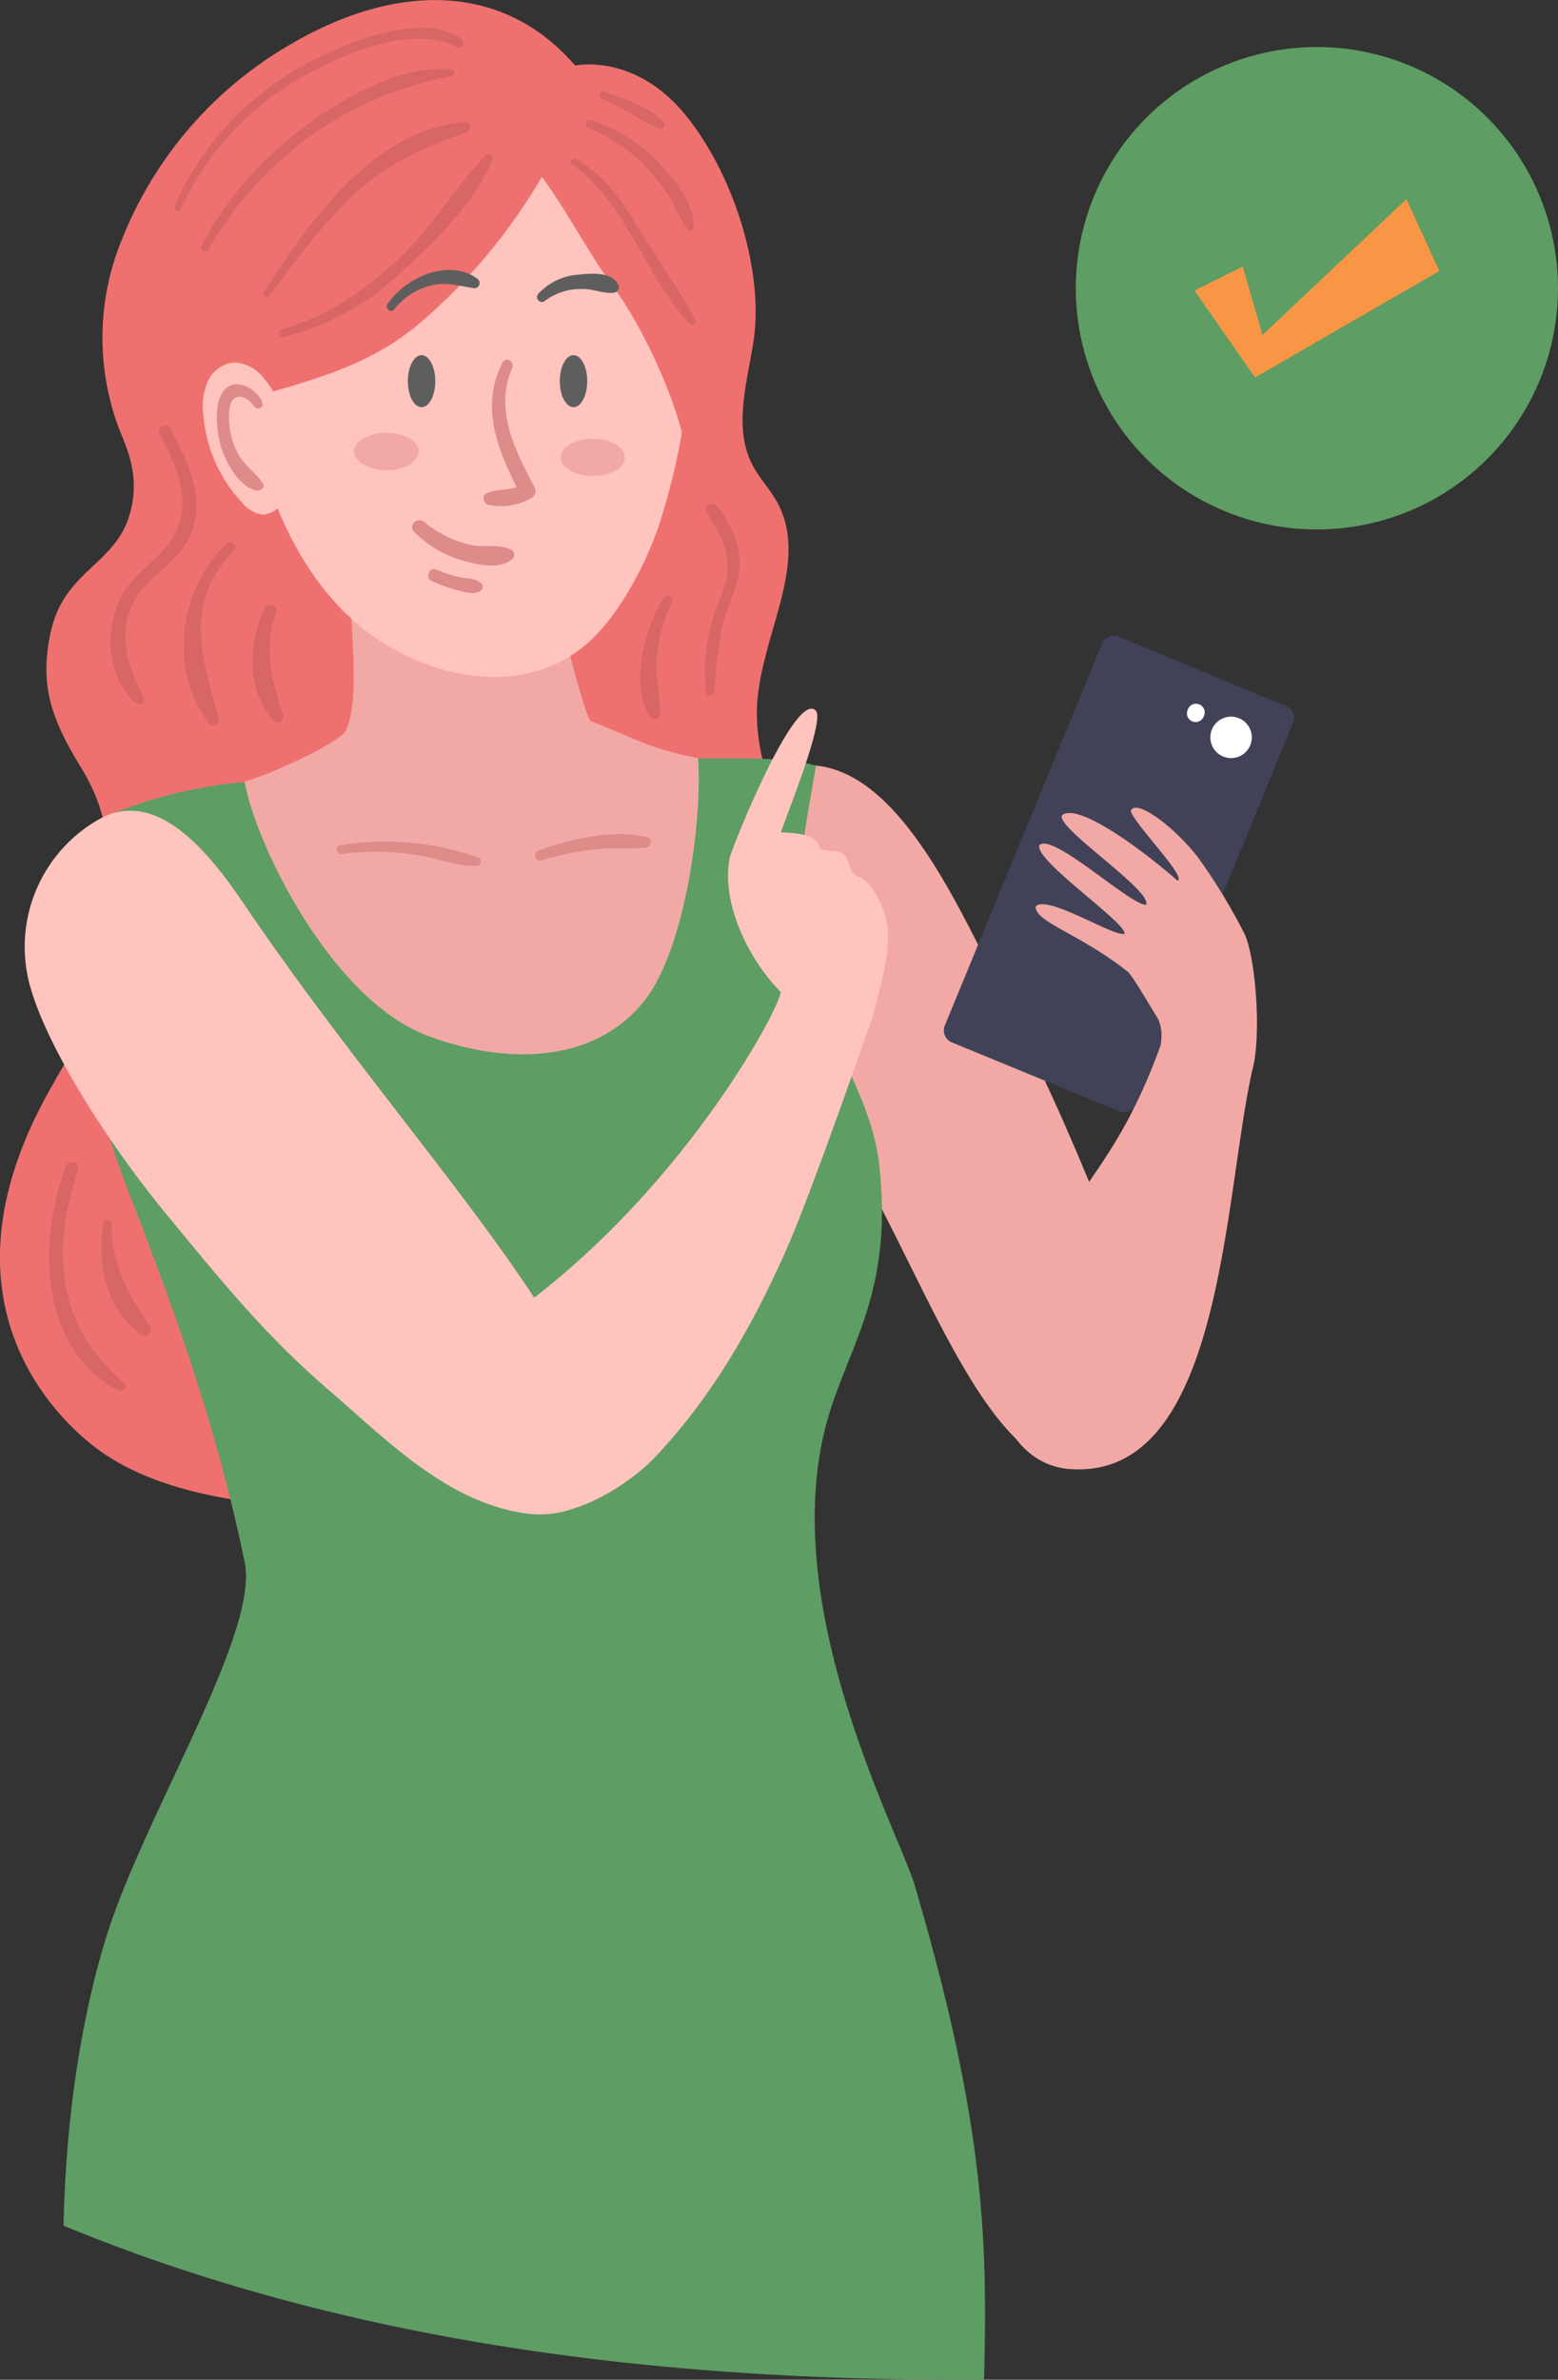 <svg id="Layer_1" data-name="Layer 1" xmlns="http://www.w3.org/2000/svg" viewBox="0 0 209.88 320.41"><rect x="0" y="0" width="209.88" height="320.41" fill="#333333" stroke="none"/><defs><style>.cls-1{fill:#5e9d63;}.cls-2{fill:#f99645;}.cls-3{fill:#f2a9a5;}.cls-4{fill:#414258;}.cls-5{fill:#fff;}.cls-6{fill:#ef716f;}.cls-7{fill:#d76664;}.cls-8{fill:#ffc4be;}.cls-9{fill:#dd8c8a;}.cls-10{fill:#5e5e5e;}</style></defs><title>girl-2</title><circle class="cls-1" cx="177.4" cy="38.81" r="32.48"/><polygon class="cls-2" points="160.91 39.13 167.41 35.89 170.08 45.1 189.46 26.81 193.89 36.49 169.07 50.82 160.91 39.13"/><path class="cls-3" d="M176.33,169.67c8.94,17.84,10.26,21.57,17.63,39.33,6.82,16.42-4.59,27.34-8,26.67-13.27-2.67-21.62-33.79-33.24-48.77-5.77-7.43-17.55-47.44-.58-45.9C163,142,170.63,158.31,176.33,169.67Z" transform="translate(-42.29 -37.93)"/><path class="cls-4" d="M215.52,133,193,123.67a1.76,1.76,0,0,0-2.28,1L169.57,176a1.74,1.74,0,0,0,.94,2.28l22.58,9.28a1.75,1.75,0,0,0,2.28-.95l21.1-51.33A1.73,1.73,0,0,0,215.52,133Z" transform="translate(-42.29 -37.93)"/><path class="cls-5" d="M210.71,138.27a2.79,2.79,0,1,1-1.52-3.64A2.78,2.78,0,0,1,210.71,138.27Z" transform="translate(-42.29 -37.93)"/><path class="cls-5" d="M204.46,134.36a1.17,1.17,0,1,1-2.16-.89,1.17,1.17,0,1,1,2.16.89Z" transform="translate(-42.29 -37.93)"/><path class="cls-3" d="M210,163.78a78.17,78.17,0,0,0-6.32-10.4c-3.35-4.33-8.5-8-9.06-6.25.56,1.87,7.56,8.87,6.31,9.38-4.68-4.09-13.18-10.42-15.5-8.88-1.5,1.37,12.17,10.19,11.25,12.12-2.06.13-12.74-9.9-14.39-8-.52,2.13,11.51,10.25,11.51,11.88-1.27.62-10.5-5.38-12-3.63,0,2.13,5.73,3.51,12.4,8.75.64.51,3.54,5.51,4,6.2a4.9,4.9,0,0,1,.55,2.55,6.13,6.13,0,0,1-.12,1.19c-5.41,14.77-9.88,17.2-15.56,28-2.54,4.81-6.46,10.89-6.67,16.33s3.39,12.06,9.67,12.67c20.91,2,21-36.32,24.92-53.67C212.21,177.6,211.52,167.37,210,163.78Z" transform="translate(-42.29 -37.93)"/><path class="cls-6" d="M58.63,70.38A34.7,34.7,0,0,0,58,94.75c.91,2.78,3.25,6.38,1.91,11.89C58.13,114,51,114.5,49.13,123c-1.63,7.36.24,12,4.12,18.35s3.4,10.58,4.51,18.05c1.61,10.86-5.9,19.07-10.65,28.86C33.65,216,52.3,230.67,55.37,233c23.39,17.41,88.35,1.74,92-5.41,13.85-27.2-6.78-39.81-4.15-43.35,5.39-7.27,8.36-16.7,7-25.78-1.3-8.72-6.41-16.8-5.94-25.61.5-9.37,7.16-19.16,2.7-27.31-1-1.79-2.43-3.27-3.37-5.09-2.52-4.93-.71-10.89.16-16.4,1.49-9.37-2.51-22.38-9-30.47-6.92-8.61-15-6.82-15-6.82C109.62,35,94.86,36,81.43,43.9A52.89,52.89,0,0,0,58.63,70.38Z" transform="translate(-42.29 -37.93)"/><path class="cls-7" d="M51.15,195c-3.75,10.09-3.67,24.41,7.13,30.19.61.32,1.35-.51.77-1-9.08-7.6-9.94-18-6.22-28.74.36-1.06-1.29-1.49-1.68-.46Z" transform="translate(-42.29 -37.93)"/><path class="cls-7" d="M56.22,202.6c-.93,5.52.41,11.66,5.15,15.08.67.49,1.59-.47,1.13-1.14-2.89-4.26-5.26-8.46-5.17-13.79,0-.61-1-.79-1.11-.15Z" transform="translate(-42.29 -37.93)"/><path class="cls-1" d="M174.85,358.33c-42.17.27-84.93-4.63-124-20.73.44-21.86,4.86-36.42,6.49-41.1,5.66-16.2,19.79-39.06,17.92-48.17-5.6-27.33-15.87-49.09-18.16-57.11-4-13.88,5.42-29.22-1.4-43a62,62,0,0,1,19.56-5c11.29-1.09,49.88-3.17,61.09-3.17,5.17,0,12.36-.2,15.86,1-2.52,14.59-2.28,11.61-.66,27.72.71,7,8,16,9.15,25.74,2,17.21-4,24.36-6.93,34.54-7.05,24.87,9.63,55.55,11.75,62.75C175.16,324.51,175.3,340.24,174.85,358.33Z" transform="translate(-42.29 -37.93)"/><path class="cls-8" d="M46.26,170.4c2.24,8.48,10.79,21.77,18.62,31.23,7,8.49,13,15.94,21.36,23.16,8.13,7,16.23,15.43,26.89,16.91,4.12.58,9.31-.73,10.34-4.76.41-1.6-.15-3.24-.36-4.87-2.11-16.44-27.85-42.75-47.76-72.14-4.11-6.07-11.51-16.24-19.67-11.72A19.73,19.73,0,0,0,46.26,170.4Z" transform="translate(-42.29 -37.93)"/><path class="cls-8" d="M161.88,163.13c-.13-2.28-1.88-6.5-4.13-7.25-1.23-.42-.92-2.63-2.12-3.13-.65-.27-2.28-.22-2.91-.51-.24-1.48-1.62-2.15-5.22-2.24.37-1.44,6-15,4.69-16.39-2.65-2.74-10.6,16.69-11.56,19.64-1.3,5.84,2.24,13.58,6.81,18.22h0c.32,1.32-12,25.12-33.95,41.77-8.36,6.35-11.34,31.92,5.3,28,4-.94,9-4.2,11.83-7.2,7.61-8.12,12.8-17.18,17.37-27.33,3.63-8.05,11.88-32,11.88-32C161.69,167.81,162,166.09,161.88,163.13Z" transform="translate(-42.29 -37.93)"/><path class="cls-3" d="M88.88,136.29c-.62,1.33-8.31,5.22-13.64,6.89,1.45,8.33,11.64,29.32,24.64,34.2,10.35,3.88,22.4,3.93,29.25-4.75,5.51-7,7.81-24.51,7.2-32.62-6.42-1.24-8.2-2.51-14.45-5-1-.41-6.43-23.27-7.12-27.1-.06-.31-26.07-3.88-26-2C89.28,120.92,91.06,131.54,88.88,136.29Z" transform="translate(-42.29 -37.93)"/><path class="cls-8" d="M92.34,123.44c9.36,6.68,22.26,8.29,30.24,0,3.88-4,7.29-10.75,8.9-16.1,1.89-6.31,3.37-12.82,3.28-19.41C134.58,75.05,127.6,62,116,56.32s-27.29-2.57-34.48,8.13C70.32,81.2,76.09,111.83,92.34,123.44Z" transform="translate(-42.29 -37.93)"/><path class="cls-3" d="M98.69,98.72c0,1.4-1.94,2.53-4.33,2.53S90,100.12,90,98.72,92,96.2,94.36,96.2,98.69,97.33,98.69,98.72Z" transform="translate(-42.29 -37.93)"/><path class="cls-3" d="M126.48,99.5c0,1.4-1.94,2.52-4.33,2.52s-4.33-1.12-4.33-2.52S119.76,97,122.15,97,126.48,98.11,126.48,99.5Z" transform="translate(-42.29 -37.93)"/><path class="cls-6" d="M98.67,81.59a77.5,77.5,0,0,0,16.62-19.84c3.58,4.87,6.1,10,9.68,14.88,4,5.46,8.83,15.81,9.79,22.51,9.24-17.15,0-34.19-7-42.24-1.09-1.24-9.12-7-10.46-7a7.29,7.29,0,0,1-3.43-1.4C108,45,97.55,47.28,91.26,49.9,57.14,64.11,65.91,92.46,69.16,93.25c2.46.61,6.1-1.5,8.44-2.18C85.38,88.81,92.27,86.92,98.67,81.59Z" transform="translate(-42.29 -37.93)"/><path class="cls-8" d="M80.78,101.17c-.13-1.93-.26-3.85-.4-5.78l0-1.56a11.89,11.89,0,0,0-2.48-4.89,5.4,5.4,0,0,0-4-2.21,4.37,4.37,0,0,0-3.66,2.62A8.82,8.82,0,0,0,69.7,94a19.47,19.47,0,0,0,5.21,11.61,4.21,4.21,0,0,0,2.84,1.61A3.19,3.19,0,0,0,80.53,105,9.41,9.41,0,0,0,80.78,101.17Z" transform="translate(-42.29 -37.93)"/><path class="cls-9" d="M110,86.74c-3.17,6.14-.5,12.18,2.43,17.83l.39-1.48c-1.46,1-3.44.54-5,1.29-.69.34-.4,1.27.2,1.5a8,8,0,0,0,5.88-.92,1.11,1.11,0,0,0,.38-1.48c-2.62-4.89-5.42-10.43-3-16,.36-.85-.83-1.61-1.28-.75Z" transform="translate(-42.29 -37.93)"/><path class="cls-9" d="M98.1,109.55a14.75,14.75,0,0,0,6.64,3.89c2,.55,5,1.22,6.6-.27a.79.79,0,0,0-.16-1.22c-1.62-.82-3.68-.27-5.47-.65a14.89,14.89,0,0,1-6.27-3.09c-.92-.75-2.22.46-1.34,1.34Z" transform="translate(-42.29 -37.93)"/><path class="cls-9" d="M100.35,116.1a19.06,19.06,0,0,0,3.5,1.28c1,.25,2.32.73,3.2.07a.61.61,0,0,0,.12-.92c-.7-.77-1.89-.66-2.84-.86A17.9,17.9,0,0,1,101,114.6c-.85-.36-1.47,1.11-.63,1.5Z" transform="translate(-42.29 -37.93)"/><path class="cls-10" d="M95.37,79.61a9.16,9.16,0,0,1,4.86-3.21c2.06-.55,3.76,0,5.78.31a.7.7,0,0,0,.54-1.28c-3.88-2.81-9.79-.05-12.08,3.49-.35.53.49,1.21.9.69Z" transform="translate(-42.29 -37.93)"/><path class="cls-10" d="M115.75,78.39a8.08,8.08,0,0,1,4.9-1.55c1.46-.06,2.92.66,4.32.5a.72.72,0,0,0,.61-1.06c-.76-1.78-3.76-1.56-5.3-1.37a8.08,8.08,0,0,0-5.46,2.56.65.65,0,0,0,.93.92Z" transform="translate(-42.29 -37.93)"/><path class="cls-9" d="M77.6,91.94c-1.12-2-4.1-3.46-5.49-.91-1,1.92-.62,5-.06,7s2.49,5.59,4.84,5.94c.55.08,1.17-.47.8-1-1-1.43-2.43-2.33-3.31-3.89a10.55,10.55,0,0,1-1.19-6c.24-2.4,2.2-2.08,3.36-.41.44.63,1.45.07,1-.62Z" transform="translate(-42.29 -37.93)"/><path class="cls-10" d="M100.93,89.25c0,1.93-.82,3.5-1.85,3.5s-1.85-1.57-1.85-3.5.83-3.5,1.85-3.5S100.93,87.32,100.93,89.25Z" transform="translate(-42.29 -37.93)"/><path class="cls-10" d="M121.4,89.25c0,1.93-.83,3.5-1.85,3.5s-1.85-1.57-1.85-3.5.82-3.5,1.85-3.5S121.4,87.32,121.4,89.25Z" transform="translate(-42.29 -37.93)"/><path class="cls-9" d="M88.26,152.92a35.67,35.67,0,0,1,10.52.18c2.58.45,5.08,1.48,7.71,1.43a.6.6,0,0,0,.16-1.17,38.09,38.09,0,0,0-18.55-1.64c-.67.11-.52,1.28.16,1.2Z" transform="translate(-42.29 -37.93)"/><path class="cls-9" d="M115.22,153.78a38.55,38.55,0,0,1,7.35-1.52c2.24-.22,4.47,0,6.69-.18.78-.07,1.06-1.25.2-1.45-4.67-1.08-10.2.24-14.61,1.81-.82.3-.49,1.6.37,1.34Z" transform="translate(-42.29 -37.93)"/><path class="cls-7" d="M80.65,83.3a36.33,36.33,0,0,0,16-9c4.43-4.05,9.81-9.33,12-15,.19-.5-.52-.85-.87-.5-4,4.09-6.94,9.21-11.1,13.3-4.69,4.6-10,8.36-16.39,10.15a.56.56,0,0,0,.3,1.08Z" transform="translate(-42.29 -37.93)"/><path class="cls-7" d="M78.59,77.71C82.12,73,85.68,68.15,90,64.11c4.54-4.21,9.37-6.36,15.15-8.37.7-.25.65-1.45-.19-1.38-12.45,1-21,13.45-27.15,22.91-.31.48.42.87.75.44Z" transform="translate(-42.29 -37.93)"/><path class="cls-7" d="M70.42,71.5a47.44,47.44,0,0,1,32.73-23.32c.53-.11.35-.85-.13-.9-6.94-.67-14.73,3.95-20.1,8A48.83,48.83,0,0,0,69.45,70.93a.56.56,0,0,0,1,.57Z" transform="translate(-42.29 -37.93)"/><path class="cls-7" d="M66.62,66.08A39.26,39.26,0,0,1,80.76,49.67c5.4-3.54,16.53-8.89,23-5.42a.62.62,0,0,0,.63-1.07c-5.54-4-16.6.94-21.78,3.88A39.76,39.76,0,0,0,65.83,65.62c-.24.53.54,1,.79.46Z" transform="translate(-42.29 -37.93)"/><path class="cls-7" d="M119.31,60.06c7.42,5.06,9.77,15.13,15.92,21.47A.47.47,0,0,0,136,81c-2.56-4.64-5.73-9.09-8.51-13.63-2-3.31-4.26-6.13-7.67-8.08a.47.47,0,0,0-.47.81Z" transform="translate(-42.29 -37.93)"/><path class="cls-7" d="M121.55,55.17a23.13,23.13,0,0,1,8.47,6,24.18,24.18,0,0,1,2.9,4.06,19.27,19.27,0,0,0,2,3.59.49.49,0,0,0,.82-.34c.17-3.09-2.77-6.66-4.81-8.77a22.43,22.43,0,0,0-9.07-5.64c-.7-.24-.95.82-.3,1.08Z" transform="translate(-42.29 -37.93)"/><path class="cls-7" d="M123.25,51.17a45.66,45.66,0,0,1,4.13,2.09,18.42,18.42,0,0,0,3.74,2,.54.54,0,0,0,.52-.9c-1.82-2.1-5.43-3.18-8-4.11-.53-.19-.91.69-.39.93Z" transform="translate(-42.29 -37.93)"/><path class="cls-7" d="M63.81,96.4c2.67,5,4.94,10.4.73,15.34-2.08,2.43-4.71,3.9-6.12,6.9-2.07,4.39-1.64,10.71,2.23,14a.65.65,0,0,0,1-.78c-2.25-4.39-3.78-9.06-.93-13.6,1.88-3,5.41-4.6,7-7.81,2.53-5-.09-10.37-2.53-14.85-.5-.92-1.91-.1-1.41.83Z" transform="translate(-42.29 -37.93)"/><path class="cls-7" d="M72.88,111.11c-6.49,6-8,17.08-2.43,24.21.5.63,1.49,0,1.3-.75C69.43,126.42,67,119,73.83,112.05c.61-.61-.32-1.52-1-.94Z" transform="translate(-42.29 -37.93)"/><path class="cls-7" d="M77.93,119.78C75.8,124.53,75.35,131,79.26,135a.7.7,0,0,0,1.17-.68c-1.47-4.82-2.74-8.89-.93-13.87.33-.9-1.17-1.54-1.57-.66Z" transform="translate(-42.29 -37.93)"/><path class="cls-7" d="M137.48,107c1.76,2.53,3.27,5.37,2.72,8.63-.32,1.91-1.4,3.78-1.9,5.66a24.42,24.42,0,0,0-.87,9.9c.11.67,1,.41,1.09-.15a77.44,77.44,0,0,1,1-8.58c.56-2.42,1.8-4.68,2.26-7.1.64-3.39-.85-6.54-2.79-9.23-.65-.9-2.14,0-1.5.87Z" transform="translate(-42.29 -37.93)"/><path class="cls-7" d="M131.65,118.4c-2.48,4.32-4.55,11.33-1.85,16a.77.77,0,0,0,1.42-.39c.05-2.29-.63-4.51-.5-6.83a21.59,21.59,0,0,1,2.06-8.12c.35-.75-.71-1.41-1.13-.66Z" transform="translate(-42.29 -37.93)"/></svg>